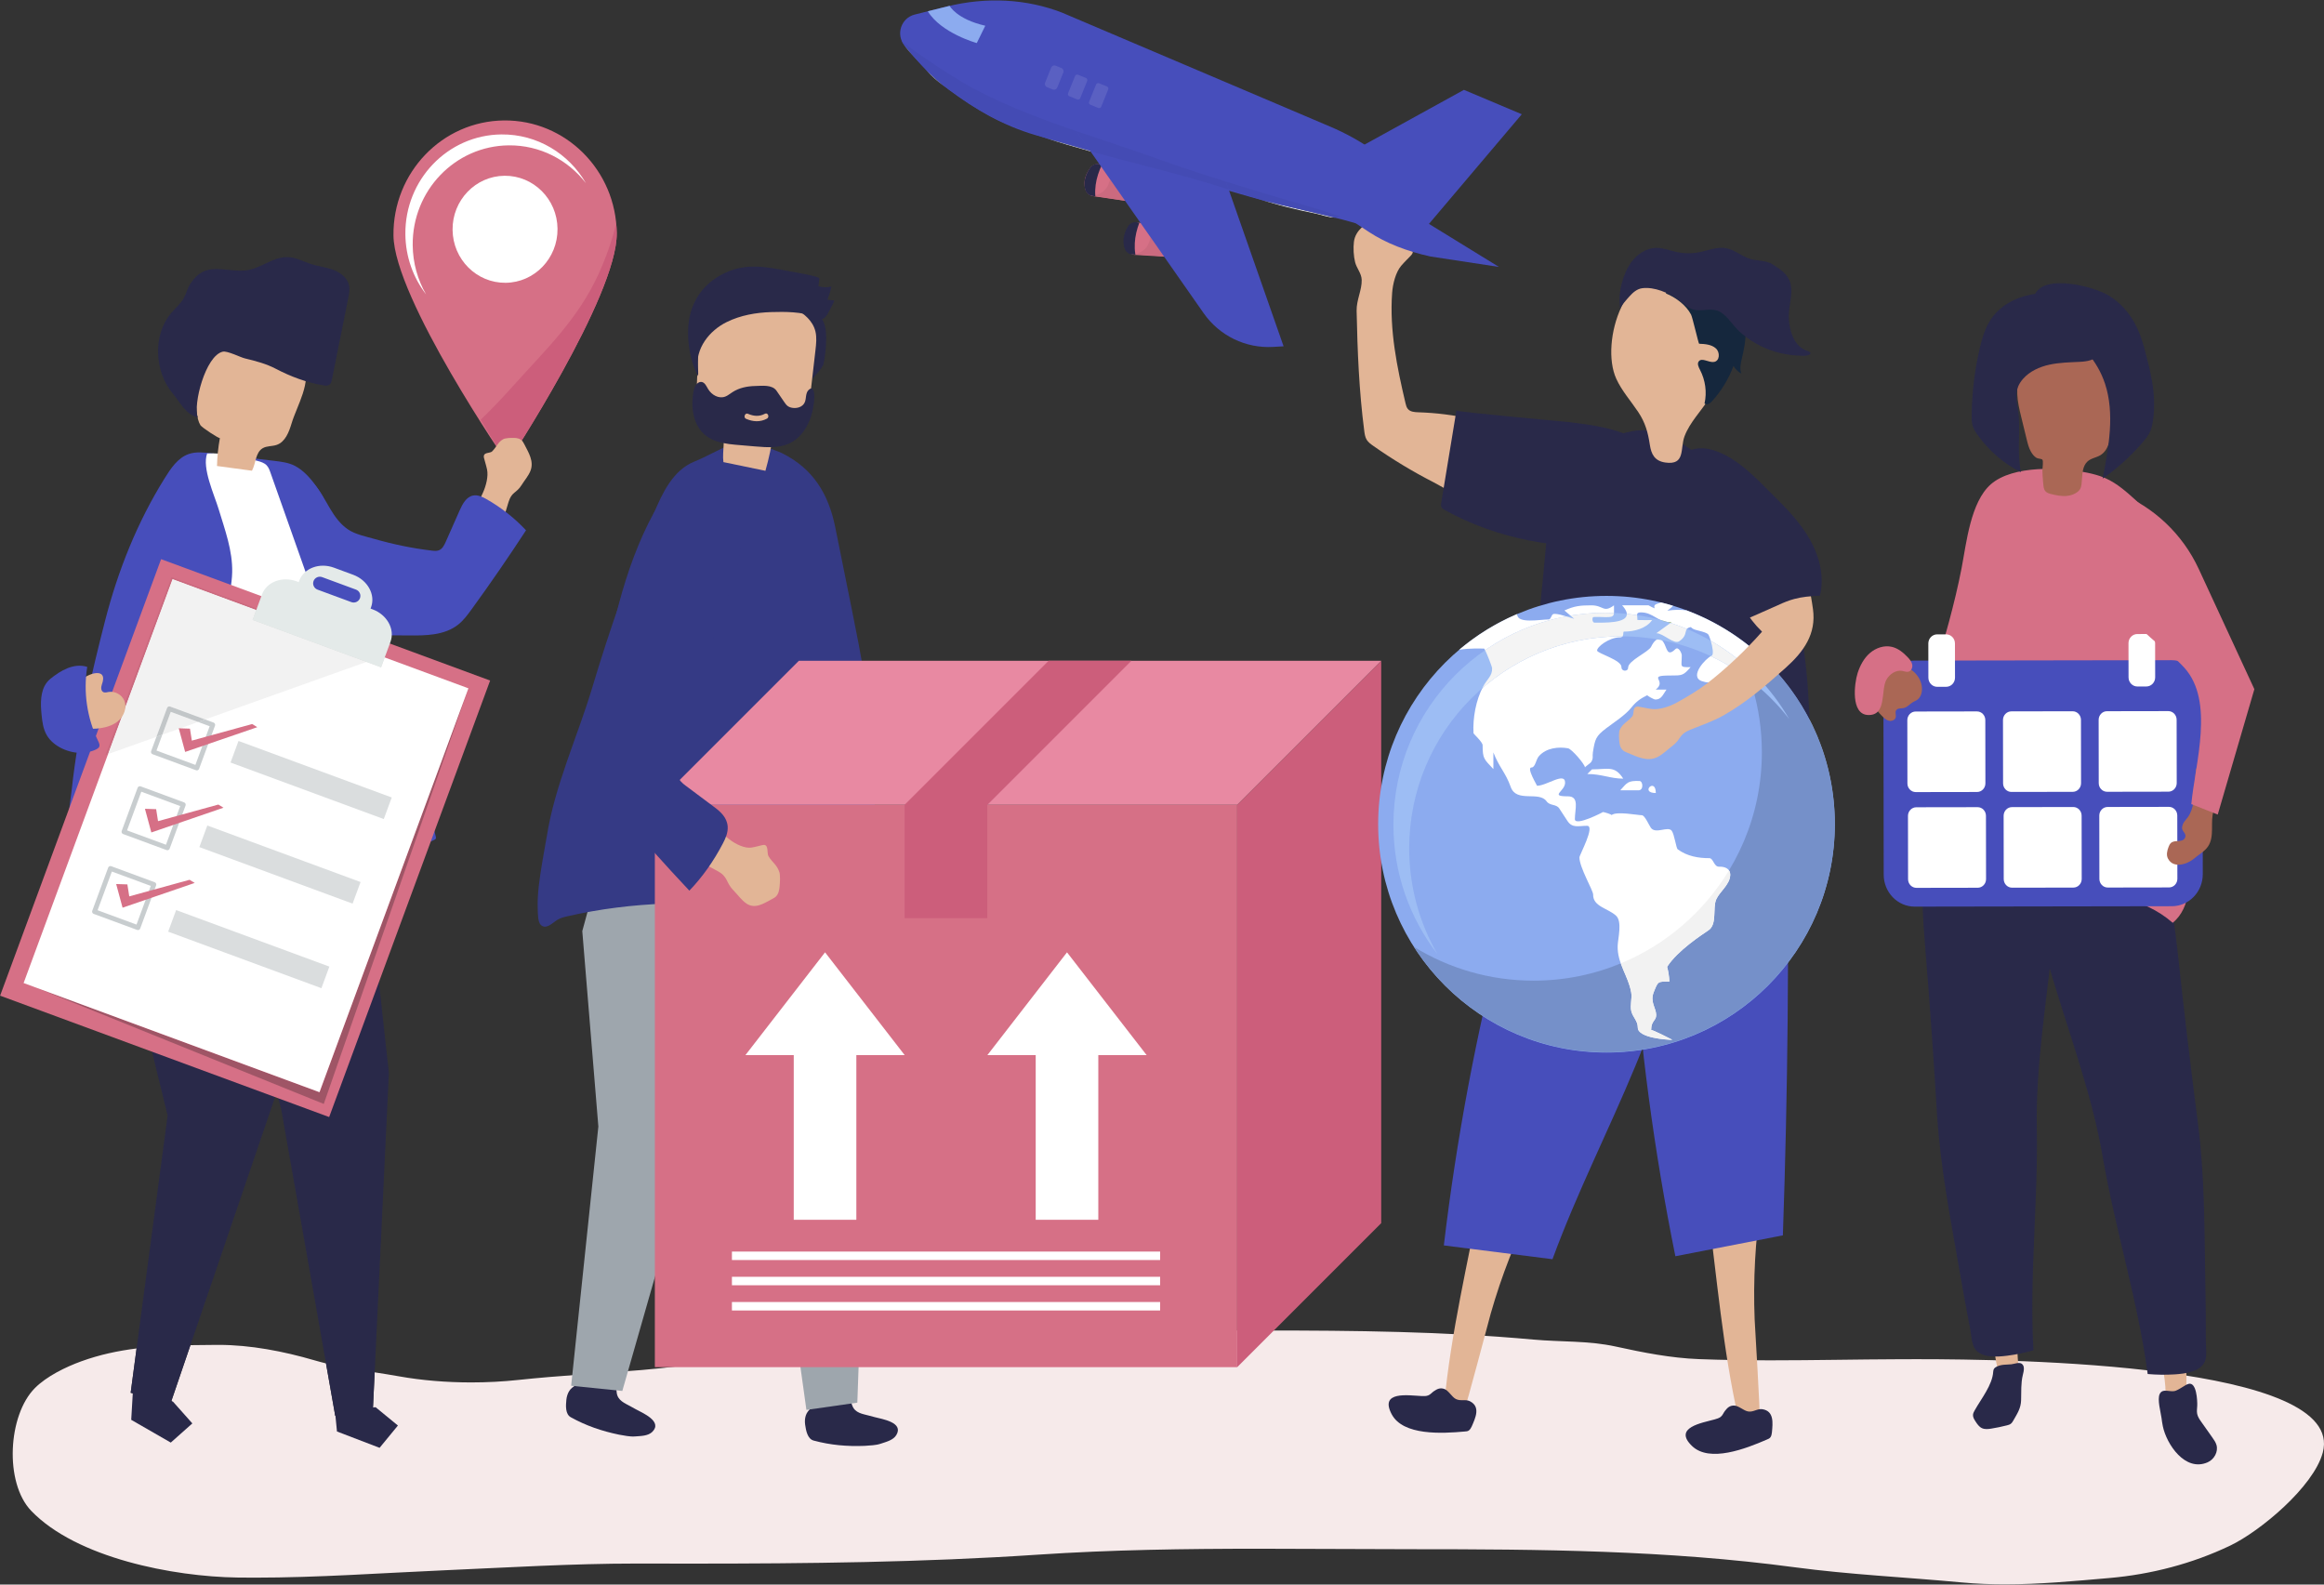 <?xml version="1.0" encoding="UTF-8"?>
<svg width="968px" height="660px" viewBox="0 0 968 660" version="1.1" xmlns="http://www.w3.org/2000/svg" xmlns:xlink="http://www.w3.org/1999/xlink">
    <rect x="0" y="0" width="968" height="660" fill="#333333" stroke="none"/>
    <!-- Generator: Sketch 52.3 (67297) - http://www.bohemiancoding.com/sketch -->
    <title>Group</title>
    <desc>Created with Sketch.</desc>
    <g id="Page-1" stroke="none" stroke-width="1" fill="none" fill-rule="evenodd">
        <g id="64644" transform="translate(-75, -90)">
            <g id="Group" transform="translate(75, 90)">
                <path d="M835.162,659.903 C829.194,659.903 823.194,659.671 817.126,659.105 C793.943,656.941 770.443,655.86 747.376,652.772 C694.435,645.685 641.47,645.266 588.143,645.266 C566.97,645.266 545.797,645.068 524.628,645.068 C493.806,645.068 462.996,645.487 432.234,647.546 C384.25,650.757 336.188,651.269 288.117,651.269 C280.86,651.269 273.599,651.258 266.342,651.242 C265.875,651.241 265.413,651.24 264.947,651.24 C238.327,651.24 211.809,652.88 185.23,654.039 C158.531,655.203 132.571,657.114 106.027,657.114 C103.634,657.114 101.232,657.098 98.828,657.065 C72.306,656.7 31.922,648.973 13.001,629.28 C1.767,617.579 3.29,589.429 14.541,578.147 C19.456,573.219 27.379,569.359 33.85,567.01 C41.469,564.246 49.145,562.621 56.887,561.656 L54.428,580.104 L71.063,584.458 L79.312,560.279 C82.963,560.214 86.63,560.192 90.316,560.165 C90.553,560.164 90.788,560.163 91.025,560.163 C104.318,560.163 118.141,562.843 130.882,566.565 C132.511,567.041 134.147,567.474 135.785,567.872 L139.622,589.649 L155.268,588.117 L156.053,571.602 C159.404,572.124 162.758,572.649 166.107,573.248 C175.756,574.974 186.077,575.8 196.285,575.8 C202.927,575.8 209.523,575.45 215.849,574.77 C232.967,572.931 250.207,572.076 267.375,570.627 C288.693,568.827 309.557,564.925 330.801,562.833 C341.437,561.786 351.824,559.19 362.435,558.01 C390.578,554.88 418.771,554.202 446.964,554.118 C449.25,554.111 451.535,554.108 453.821,554.108 C467.242,554.108 480.664,554.209 494.078,554.209 C504.991,554.209 515.897,554.176 526.804,554.176 C564.118,554.176 601.401,554.559 638.614,557.944 C650.147,558.992 661.605,558.358 672.977,560.853 C684.394,563.359 695.919,565.645 707.617,566.091 C717.625,566.473 727.66,566.599 737.709,566.599 C755.585,566.599 773.495,566.201 791.31,566.136 C793.096,566.13 795.581,566.119 798.666,566.119 C838.553,566.119 977.45,567.953 967.49,605.021 C963.66,619.265 941.4,637.805 928.91,643.773 C913.136,651.312 895.885,655.772 878.52,657.276 C863.884,658.543 849.614,659.903 835.162,659.903" id="Fill-3" fill="#F6EAEA"></path>
                <path d="M256.884,97.123 C257.146,123.311 211.338,192.874 211.338,192.874 C211.338,192.874 164.149,124.24 163.888,98.052 C163.626,71.865 184.231,50.427 209.912,50.17 C235.592,49.914 256.622,70.935 256.884,97.123" id="Fill-4" fill="#D67086"></path>
                <path d="M232.222,95.279 C232.345,107.589 222.659,117.666 210.588,117.787 C198.517,117.907 188.631,108.026 188.508,95.716 C188.386,83.406 198.071,73.33 210.142,73.209 C222.213,73.088 232.099,82.97 232.222,95.279" id="Fill-5" fill="#FFFFFF"></path>
                <path d="M171.898,102.137 C171.671,79.388 189.571,60.765 211.879,60.542 C224.919,60.412 236.576,66.599 244.059,76.304 C236.961,64.026 223.805,55.843 208.827,55.993 C186.519,56.216 168.619,74.838 168.846,97.587 C168.94,107.04 172.151,115.715 177.471,122.614 C173.996,116.604 171.973,109.613 171.898,102.137" id="Fill-6" fill="#FFFFFF"></path>
                <path d="M200.191,174.848 C206.635,185.61 211.338,192.874 211.338,192.874 C211.338,192.874 257.146,123.311 256.884,97.123 C256.87,95.748 256.786,94.391 256.66,93.047 C254.897,100.341 252.374,107.45 249.258,114.242 C240.644,133.013 227.747,145.114 214.035,160.409 C209.615,165.34 205.012,170.218 200.191,174.848" id="Fill-7" fill="#CC5E7B"></path>
                <path d="M582.949,92.353 C583.227,92.586 583.512,92.829 583.705,93.122 C585.505,95.849 584.812,98.349 585.793,101.455 C586.23,102.84 589.834,103.828 587.902,106.168 C587.19,107.031 585.144,108.903 583.607,110.729 C581.366,113.393 580.135,118.124 579.851,122.06 C578.735,137.526 581.859,152.868 585.427,167.946 C585.63,168.806 585.855,169.7 586.432,170.369 C587.464,171.567 589.247,171.675 590.828,171.725 C598.159,171.956 605.469,172.87 612.631,174.451 C619.021,175.862 625.454,177.884 630.611,181.911 C635.77,185.939 639.476,192.318 638.836,198.831 C638.356,203.708 635.371,208.272 631.095,210.665 C620.488,216.6 606.489,205.678 597.217,200.931 C588.443,196.439 579.985,191.334 571.926,185.66 C570.931,184.959 569.915,184.223 569.275,183.188 C568.594,182.084 568.408,180.755 568.241,179.469 C566.087,162.908 565.408,146.251 565.063,129.493 C564.968,124.889 567.306,120.819 567.18,116.562 C567.099,113.845 565.082,111.771 564.438,109.225 C563.802,106.705 563.608,103.235 563.946,100.661 C564.612,95.584 569.245,93.033 573.074,90.406 C574.027,89.752 574.669,89.307 575.746,89.183 C577.496,88.981 578.965,89.856 580.454,90.672 C581.336,91.155 582.183,91.711 582.949,92.353" id="Fill-8" fill="#E2B596"></path>
                <path d="M601.846,200.063 C603.442,190.365 605.038,180.668 606.634,170.97 C606.531,171.593 651.079,175.52 653.724,175.845 C663.813,177.083 674.261,178.443 682.911,183.783 C701.382,195.186 696.757,223.386 674.515,226.479 C650.367,229.837 622.909,224.257 601.696,212.365 C601.235,212.107 600.756,211.826 600.484,211.373 C600.111,210.75 600.217,209.965 600.334,209.249 C600.838,206.187 601.342,203.125 601.846,200.063" id="Fill-9" fill="#292949"></path>
                <path d="M610.165,586.306 C607.202,585.973 604.466,584.895 601.609,584.203 C604.327,555.274 611.455,525.583 616.865,496.91 C624.183,498.385 631.5,499.861 638.817,501.337 C631.42,516 625.419,531.367 620.911,547.159 C620.197,549.662 610.588,586.353 610.165,586.306" id="Fill-10" fill="#E2B596"></path>
                <path d="M601.533,578.503 C599.761,577.912 598.568,578.564 597.191,579.495 C596.392,580.036 595.779,580.877 594.861,581.213 C593.943,581.55 593.096,581.517 592.071,581.47 C586.672,581.225 574.446,579.204 579.671,589.061 C584.416,598.012 600.638,597.106 610.058,596.246 C610.677,596.189 611.322,596.192 611.828,595.793 C612.335,595.395 612.728,594.778 613.015,594.122 C614.61,590.472 616.727,585.933 612.285,583.653 C610.391,582.681 608.36,583.732 606.356,582.69 C604.715,581.837 603.307,579.094 601.533,578.503" id="Fill-11" fill="#292949"></path>
                <path d="M601.39,518.734 C616.473,520.649 631.557,522.565 646.64,524.48 C667.306,468.345 698.828,422.576 704.391,354.592 C704.768,349.97 707.162,345.554 706.502,340.963 C705.253,332.281 697.039,326.226 688.741,323.38 C675.847,318.958 650.982,318.833 642.161,331.62 C632.838,345.133 630.227,371.327 626.122,387.169 C614.921,430.399 606.647,474.387 601.39,518.734" id="Fill-12" fill="#474EBB"></path>
                <path d="M732.891,590.141 C729.972,590.751 727.035,590.583 724.105,590.819 C717.641,562.491 715.126,532.06 711.297,503.134 C718.709,502.247 726.121,501.36 733.533,500.473 C731.092,516.714 730.198,533.187 730.855,549.597 C730.959,552.198 733.307,590.054 732.891,590.141" id="Fill-13" fill="#E2B596"></path>
                <path d="M722.251,585.429 C720.383,585.421 719.454,586.415 718.438,587.729 C717.847,588.492 717.527,589.483 716.762,590.09 C715.995,590.696 715.18,590.93 714.191,591.207 C708.986,592.661 696.742,594.565 704.787,602.294 C712.093,609.312 727.218,603.379 735.896,599.616 C736.467,599.368 737.081,599.169 737.438,598.632 C737.794,598.095 737.974,597.387 738.041,596.674 C738.416,592.708 739.006,587.734 734.074,586.958 C731.971,586.627 730.37,588.26 728.142,587.898 C726.315,587.601 724.12,585.436 722.251,585.429" id="Fill-14" fill="#292949"></path>
                <path d="M697.832,523.242 C712.758,520.344 727.683,517.446 742.609,514.548 C744.684,454.766 745.259,394.932 744.335,335.122 C744.263,330.484 744.141,325.67 742.078,321.516 C738.176,313.66 728.48,310.478 719.709,310.369 C706.079,310.201 682.422,317.859 678.042,332.762 C673.413,348.513 679.124,374.211 680.18,390.542 C683.059,435.106 688.958,479.475 697.832,523.242" id="Fill-15" fill="#474EBB"></path>
                <path d="M717.195,197.874 C729.382,209.473 738.512,224.373 744.01,239.807 C753.747,267.139 753.935,296.321 754.024,324.918 C754.054,334.435 754.083,343.953 754.113,353.471 C754.144,362.834 753.314,364.85 743.138,363.615 C724.28,361.328 704.676,357.44 687.588,349.06 C679.457,345.072 671.858,340.035 663.333,336.895 C650.932,332.328 638.219,334.395 625.95,331.424 C629.061,322.017 633.715,313.426 635.879,303.557 C638.045,293.678 639.067,283.581 639.749,273.494 C640.941,255.864 643.135,238.339 644.456,220.775 C645.403,208.196 643.746,197.893 657.127,189.642 C664.41,185.15 677.661,177.463 687.939,179.542 C698.845,181.748 710.383,191.39 717.195,197.874" id="Fill-16" fill="#292949"></path>
                <path d="M673.221,157.778 C675.522,162.809 679.283,167.002 682.354,171.604 C685.342,176.081 686.416,180.132 687.209,185.323 C687.781,189.073 689.121,192.003 693.638,192.645 C702.155,193.856 699.72,186.818 701.654,181.698 C703.866,175.846 708.582,171.221 711.878,165.998 C721.402,150.904 718.684,121.07 698.889,114.704 C677.245,107.743 666.235,142.511 673.221,157.778" id="Fill-17" fill="#E2B596"></path>
                <path d="M707.722,143.172 C710.18,143.271 712.882,143.466 714.704,145.116 C716.526,146.767 716.329,150.366 713.923,150.755 C711.742,151.107 708.918,148.832 707.586,150.493 C706.808,151.464 707.491,152.884 708.082,154.02 C710.35,158.376 711.028,163.428 709.97,168.069 C710.867,168.901 712.267,168.038 713.055,167.172 C716.969,162.874 720.025,157.853 722.027,152.437 C722.813,153.747 723.967,154.863 725.326,155.629 C724.511,153.593 725.026,151.365 725.53,149.287 C727.379,141.652 728.639,132.706 723.306,126.467 C720.453,123.129 716.115,121.208 711.752,120.401 C707.39,119.594 702.942,119.79 698.546,119.989 C696.664,120.074 694.347,120.479 693.895,122.22 C698.021,123.874 702.289,127.096 704.354,131.003 C704.989,132.203 707.472,143.162 707.722,143.172" id="Fill-18" fill="#15273D"></path>
                <path d="M699.003,124.827 C699.153,124.936 699.301,125.046 699.446,125.156 C701.316,126.58 703.069,128.311 705.333,128.942 C708.595,129.852 712.1,128.28 715.312,129.391 C718.901,130.633 721.261,134.926 723.882,137.467 C728.179,141.633 733.507,144.697 739.227,146.437 C742.147,147.326 745.174,147.872 748.223,148.045 C749.605,148.123 751.454,148.385 752.802,148.022 C754.61,147.535 754.549,146.713 752.622,146.095 C746.579,144.159 744.685,135.672 745.141,130.045 C745.502,125.605 747.033,120.963 745.34,116.842 C744.046,113.694 741.268,112.069 738.582,110.268 C735.619,108.281 732.408,108.816 729.045,107.861 C725.536,106.865 722.678,104.102 719.099,103.397 C715.318,102.653 711.541,104.328 707.76,105.063 C704.635,105.67 701.386,105.63 698.277,104.946 C695.492,104.334 692.773,103.206 689.922,103.232 C685.716,103.271 681.848,105.896 679.394,109.312 C675.922,114.144 673.677,122.411 674.9,128.773 C674.711,127.786 678.032,124.209 678.716,123.44 C680.158,121.816 681.9,120.294 684.102,120.032 C689.087,119.438 694.995,121.917 699.003,124.827" id="Fill-19" fill="#292949"></path>
                <path d="M236.307,581.083 C236.688,579.911 237.315,578.839 238.235,578.064 C238.719,577.656 239.271,577.34 239.742,576.916 C241.96,574.922 241.745,572.976 244.949,573.471 C248.595,574.035 252.223,574.77 255.855,575.418 C255.999,575.444 256.15,575.473 256.262,575.571 C256.422,575.711 256.455,575.95 256.477,576.166 C256.605,577.431 256.734,578.695 256.863,579.96 C257.212,583.379 260.252,584.429 262.733,585.821 C263.371,586.178 264.033,586.539 264.706,586.911 C267.521,588.465 276.077,591.962 271.751,596.339 C269.963,598.148 266.919,598.095 264.576,598.292 C262.313,598.484 260.047,597.903 257.824,597.555 C250.701,596.083 244.147,593.855 237.737,590.295 C235.441,589.02 235.65,585.524 235.9,583.045 C235.968,582.383 236.101,581.718 236.307,581.083" id="Fill-20" fill="#292949"></path>
                <polyline id="Fill-21" fill="#9EA6AD" points="250.308 359.415 242.536 387.81 249.23 469.219 237.898 577.185 259.21 579.355 288.662 476.393 312.434 363.595 250.308 359.415"></polyline>
                <path d="M335.282,591.415 C335.369,590.186 335.722,588.994 336.427,588.021 C336.799,587.509 337.259,587.068 337.614,586.543 C339.286,584.074 338.609,582.237 341.838,581.947 C345.512,581.616 349.211,581.457 352.893,581.212 C353.038,581.202 353.191,581.194 353.323,581.262 C353.513,581.359 353.603,581.583 353.676,581.788 C354.105,582.984 354.535,584.181 354.965,585.377 C356.126,588.612 359.328,588.9 362.072,589.653 C362.777,589.846 363.507,590.037 364.249,590.236 C367.356,591.067 376.502,592.402 373.356,597.691 C372.056,599.877 369.09,600.559 366.862,601.314 C364.711,602.045 362.373,602.026 360.132,602.223 C352.864,602.51 345.967,601.924 338.889,600.012 C336.353,599.327 335.714,595.884 335.36,593.417 C335.266,592.758 335.235,592.081 335.282,591.415" id="Fill-22" fill="#292949"></path>
                <polyline id="Fill-23" fill="#9EA6AD" points="295.519 372.894 285.273 393.504 320.901 479.729 335.89 587.249 357.096 584.225 360.899 477.201 356.823 361.998 295.519 372.894"></polyline>
                <path d="M225.776,359.626 C226.621,354.384 227.494,350.018 227.739,348.448 C231.054,327.151 240.593,306.792 246.738,286.224 C254.046,261.764 262.566,237.666 272.26,214.05 C275.852,205.297 280.411,195.791 289.194,192.266 C299.29,188.216 309.021,180.022 319.097,185.942 C321.155,187.151 323.679,187.725 325.834,188.804 C338.639,195.208 345.087,205.644 347.911,219.652 C350.185,230.923 352.457,242.194 354.729,253.465 C356.596,262.72 358.463,271.979 359.914,281.313 C363.715,305.745 364.642,330.542 364.494,355.262 C364.421,367.655 364.074,380.046 363.684,392.434 C363.434,400.351 359.874,396.554 355.482,393.566 C347.912,388.416 340.425,383.049 331.535,380.405 C327.219,379.121 322.733,378.514 318.258,378.009 C291.04,374.937 263.258,375.506 236.552,381.594 C234.965,381.955 233.348,382.351 231.978,383.229 C230.147,384.403 227.509,387.264 225.33,385.315 C223.975,384.104 224.06,380.572 223.988,378.967 C223.701,372.528 224.754,365.962 225.776,359.626" id="Fill-24" fill="#353A85"></path>
                <path d="M334.24,136.961 C336.27,141.713 336.923,147.003 336.59,152.176 C336.502,153.552 336.423,155.143 337.424,156.07 C338.496,157.063 337.267,158.849 338.277,157.789 C339.289,156.729 342.732,153.038 343.025,151.593 C343.712,148.205 344.079,144.752 344.122,141.295 C344.159,138.289 343.896,135.114 342.228,132.636 C341.237,131.166 339.825,130.055 338.433,128.975 C336.413,127.408 334.328,125.823 331.895,125.08 C327.699,123.799 324.904,125.073 328.355,128.525 C330.827,130.997 332.851,133.706 334.24,136.961" id="Fill-25" fill="#292949"></path>
                <path d="M301.322,192.478 C307.153,193.684 312.984,194.89 318.815,196.097 C320.271,191.019 321.364,185.819 322.081,180.563 C327.31,180.23 333.526,179.205 335.87,173.93 C336.608,172.269 336.83,170.398 337.041,168.568 C337.913,161 338.785,153.433 339.657,145.865 C339.959,143.248 340.256,140.549 339.637,138.022 C338.549,133.587 334.892,130.613 331.208,128.591 C321.808,123.429 310.321,122.333 300.611,127.144 C298.027,128.424 295.531,130.161 293.848,132.707 C291.253,136.632 290.968,141.798 290.783,146.635 C290.612,151.1 290.442,155.565 290.271,160.03 C290.075,165.165 290.195,171.114 293.796,174.233 C295.708,175.888 298.35,176.444 299.931,178.489 C302.719,182.095 300.658,187.74 301.322,192.478" id="Fill-26" fill="#E2B596"></path>
                <path d="M319.449,174.374 C316.578,175.909 313.621,175.684 310.74,174.445 C309.516,173.918 310.286,171.815 311.513,172.343 C313.9,173.37 316.233,173.605 318.623,172.328 C319.826,171.685 320.645,173.735 319.449,174.374 Z M339.173,165.746 C339.241,164.333 339.082,160.151 336.727,162.51 C336.11,163.127 335.873,164.068 335.742,164.965 C335.612,165.862 335.552,166.793 335.182,167.61 C334.331,169.486 332.118,170.14 330.235,169.898 C329.486,169.803 328.735,169.594 328.113,169.136 C327.51,168.693 327.063,168.044 326.627,167.408 C325.568,165.862 324.51,164.316 323.452,162.77 C321.633,160.113 317.392,160.711 314.547,160.775 C311.27,160.85 307.929,161.487 305.055,163.36 C304.765,163.549 304.479,163.75 304.194,163.95 C303.497,164.439 302.798,164.922 302.019,165.207 C299.389,166.169 296.438,164.54 294.938,162.037 C294.25,160.889 293.649,159.443 292.423,159.129 C291.464,158.884 290.438,159.49 289.839,160.362 C289.239,161.235 288.985,162.325 288.802,163.393 C288.134,167.278 288.229,171.37 289.521,175.022 C292.324,182.943 299.214,184.633 306.257,185.235 C309.04,185.473 311.824,185.711 314.608,185.949 C319.698,186.384 325.087,186.758 329.688,184.226 C333.745,181.992 336.474,177.736 337.901,173.123 C338.639,170.741 339.052,168.245 339.173,165.746 Z" id="Fill-27" fill="#292949"></path>
                <path d="M344.662,124.824 C345.351,123.043 345.915,121.212 346.35,119.35 C344.565,119.774 342.677,119.732 340.914,119.228 C341.027,118.139 341.141,117.05 341.254,115.96 C341.344,115.053 329.365,113.097 328.395,112.908 C319.313,111.139 311.01,109.492 302.184,113.586 C294.644,117.082 289.416,122.966 287.434,131.152 C285.539,138.973 286.974,149.617 290.775,156.698 C290.978,154.582 290.319,149.468 291.026,147.514 C291.544,145.535 292.437,143.67 293.572,141.983 C295.842,138.613 299.083,135.923 302.684,134.145 C308.425,131.311 314.865,130.185 321.198,129.986 C327.001,129.803 334.046,129.82 339.525,131.979 C342.159,133.016 342.534,133.758 344.479,131.153 C344.821,130.693 347.738,125.209 347.514,125.181 C346.563,125.062 345.613,124.943 344.662,124.824" id="Fill-28" fill="#292949"></path>
                <path d="M901.868,582.17 C904.848,582.538 907.644,581.642 910.561,581.48 C911.002,571.233 910.448,561.353 908.813,551.118 C904.022,555.868 900.392,552.744 900.014,562.155 C899.891,565.201 902.717,577.572 901.868,582.17" id="Fill-29" fill="#E2B596"></path>
                <path d="M911.503,576.424 C914.974,575.4 915.281,583.565 915.199,585.476 C915.149,586.625 914.947,587.787 915.177,588.914 C915.428,590.154 916.176,591.226 916.906,592.259 C918.436,594.422 919.966,596.586 921.495,598.749 C922.183,599.721 922.882,600.717 923.215,601.861 C924.041,604.694 922.23,607.897 919.524,609.078 C910.135,613.173 902.429,601.535 900.869,594.052 C900.63,592.905 900.474,591.743 900.317,590.582 C899.995,588.179 898.489,582.896 899.564,580.628 C900.818,577.982 904.04,580.133 906.282,579.235 C908.362,578.403 910.1,576.841 911.503,576.424" id="Fill-30" fill="#292949"></path>
                <path d="M855.844,410.318 C863.043,433.968 871.58,457.185 875.809,481.754 C881.031,512.105 890.532,541.952 894.559,572.302 C898.25,572.632 901.967,572.684 905.667,572.458 C909.908,572.199 916.66,571.44 918.441,566.926 C919.352,564.618 918.744,560.747 918.764,558.297 C918.826,550.452 918.71,542.604 918.576,534.76 C918.199,512.565 918.349,490.129 915.516,468.11 C912.536,444.946 909.742,421.714 907.276,398.582 C906.001,386.627 904.272,374.72 901.984,362.915 C901.395,359.874 895.238,328.52 893.672,328.679 C875.087,330.568 857.511,335.693 840.932,344.299 C839.32,345.135 837.753,346.151 837.118,347.767 C836.482,349.382 836.894,350.829 837.312,352.351 C841.3,366.868 846.936,380.589 851.244,395.069 C852.743,400.107 854.269,405.145 855.844,410.318" id="Fill-31" fill="#292949"></path>
                <path d="M841.646,573.493 C838.789,574.414 835.875,574.059 832.979,574.448 C830.622,564.467 829.311,554.658 828.993,544.299 C834.591,548.064 837.57,544.313 839.71,553.486 C840.402,556.455 839.95,569.136 841.646,573.493" id="Fill-32" fill="#E2B596"></path>
                <path d="M830.22,571.327 C829.898,576.878 825.19,582.609 822.49,587.464 C822.173,588.035 821.848,588.63 821.799,589.281 C821.727,590.25 822.271,591.145 822.794,591.962 C823.521,593.098 824.312,594.292 825.537,594.854 C826.742,595.406 828.139,595.243 829.447,595.032 C831.635,594.68 833.808,594.228 835.954,593.677 C836.489,593.54 837.036,593.391 837.483,593.068 C838.015,592.686 838.354,592.099 838.678,591.531 C840.338,588.613 841.728,586.555 841.836,583.207 C841.948,579.747 841.715,576.144 842.54,572.757 C842.945,571.115 843.479,569.015 842.108,568.023 C841.049,567.256 838.98,568.113 837.772,568.24 C835.641,568.466 833.696,568.225 831.688,569.223 C831.279,569.427 830.878,569.677 830.612,570.048 C830.342,570.426 830.246,570.864 830.22,571.327" id="Fill-33" fill="#292949"></path>
                <path d="M854.574,396.055 C851.945,420.636 847.921,445.043 848.383,469.969 C848.953,500.762 845.227,531.862 846.974,562.428 C843.409,563.445 839.769,564.194 836.092,564.667 C831.877,565.21 825.103,565.733 822.506,561.633 C821.178,559.537 821.048,555.621 820.568,553.219 C819.033,545.525 817.674,537.794 816.331,530.065 C812.533,508.194 808.172,486.185 806.818,464.026 C805.395,440.715 803.775,417.371 801.854,394.188 C800.859,382.206 800.321,370.187 800.352,358.162 C800.359,355.064 800.518,323.112 802.085,322.974 C820.694,321.339 838.921,323.071 856.821,328.41 C858.561,328.928 860.291,329.633 861.219,331.1 C862.146,332.568 862.014,334.065 861.889,335.639 C860.698,350.646 857.74,365.183 856.228,380.214 C855.701,385.443 855.149,390.679 854.574,396.055" id="Fill-34" fill="#292949"></path>
                <path d="M876.133,198.827 C876.427,198.946 876.719,199.069 877.01,199.199 C881.858,201.359 885.882,204.982 889.816,208.546 C895.726,213.898 898.651,216.264 900.625,223.808 C902.464,230.843 903.448,238.218 904.411,245.415 C909.356,282.365 908.651,318.842 911.602,355.954 C912.404,366.056 912.796,377.901 904.992,384.367 C892.417,373.385 875.915,371.858 859.962,370.941 C848.759,370.298 838.01,366.049 826.708,366.664 C815.907,367.252 806.685,364.039 795.752,364.132 C793.116,364.154 789.771,363.936 788.873,361.458 C793.282,350.372 793.904,338.217 795.43,326.384 C799.375,295.778 811.225,266.864 817.06,236.573 C819.044,226.277 820.763,209.098 829.242,201.699 C838.456,193.659 858.383,194.612 869.51,196.916 C871.763,197.382 874,197.969 876.133,198.827" id="Fill-35" fill="#D67086"></path>
                <path d="M866.389,203.72 C866.193,204.053 865.939,204.368 865.605,204.662 C864.29,205.82 862.524,206.419 860.798,206.568 C858.521,206.763 856.248,206.258 854.031,205.704 C851.037,204.955 851.244,203.189 850.961,200.417 C850.807,198.902 850.742,197.38 850.715,195.858 C850.699,195.024 851.189,192.067 850.693,191.455 C850.355,191.04 848.886,191.09 848.264,190.719 C847.277,190.131 846.483,189.105 845.927,188.122 C845.029,186.535 844.587,184.739 844.155,182.968 C843.403,179.886 842.652,176.805 841.9,173.724 C841.133,170.576 840.361,167.401 840.24,164.163 C840.059,159.282 841.231,152.473 845.097,149.13 C848.623,146.081 853.564,145.223 858.069,144.904 C864.035,144.483 870.112,145.914 875.05,149.347 C877.044,150.733 878.909,152.49 880.001,154.823 C881.684,158.418 881.294,162.767 880.861,166.829 C880.462,170.577 880.063,174.326 879.664,178.075 C879.204,182.387 878.384,187.34 875.012,189.501 C873.221,190.649 870.957,190.788 869.395,192.301 C867.437,194.196 867.387,197.204 867.166,199.735 C867.04,201.182 867.07,202.56 866.389,203.72" id="Fill-36" fill="#AA6755"></path>
                <path d="M840.586,171.106 C840.712,171.966 840.822,172.846 840.883,173.754 C841.396,181.477 840.2,188.904 841.748,196.65 C834.79,193.256 828.554,187.898 823.694,181.139 C822.859,179.977 822.05,178.744 821.635,177.293 C821.24,175.91 821.228,174.41 821.245,172.941 C821.353,163.55 822.489,154.15 824.617,145.051 C825.462,141.44 826.481,137.828 828.227,134.681 C833.488,125.193 844.052,122.021 853.56,121.922 C859.064,121.864 864.827,122.676 869.279,126.39 C874.083,130.398 875.385,137.323 875.15,143.237 C875.093,144.688 874.986,146.199 874.256,147.454 C872.738,150.057 869.25,150.563 866.24,150.712 C862.012,150.922 857.746,150.99 853.61,151.896 C849.475,152.803 845.407,154.636 842.621,157.823 C838.711,162.295 839.893,166.385 840.586,171.106" id="Fill-37" fill="#292949"></path>
                <path d="M889.776,135.813 C891.073,138.404 892.09,141.182 892.883,144.085 C895.684,154.341 898.313,164.046 896.802,174.917 C896.592,176.43 896.315,177.949 895.753,179.339 C894.995,181.209 893.758,182.749 892.504,184.207 C887.49,190.037 881.866,195.133 875.809,199.336 C878.366,186.24 880.879,172.201 876.793,159.826 C873.62,150.213 866.982,143.395 859.716,138.156 C855.656,135.229 844.726,129.303 847.528,122.768 C851.389,113.766 872.542,119.496 878.404,123.122 C883.576,126.322 887.222,130.706 889.776,135.813" id="Fill-38" fill="#292949"></path>
                <path d="M210.537,182.622 C210.246,182.681 209.945,182.745 209.692,182.88 C207.329,184.14 206.851,186.212 204.93,188.065 C204.072,188.891 201.091,188.194 201.566,190.634 C201.742,191.535 202.484,193.683 202.877,195.599 C203.449,198.394 202.485,202.282 201.15,205.228 C199.356,209.187 197.366,213.336 195.02,216.954 C190.091,224.555 183.768,232.472 177.475,239.005 C166.224,229.093 149.232,226.241 135.362,231.935 C133.912,232.531 132.448,233.247 131.454,234.458 C130.612,235.481 130.177,236.779 129.907,238.077 C127.062,251.797 140.184,253.907 150.686,256.049 C157.24,257.386 163.979,258.328 170.663,258.684 C180.024,259.183 186.177,253.955 191.689,246.67 C197.532,238.95 203.313,231.025 207.397,222.204 C209.383,217.917 210.419,213.564 211.815,209.098 C213.194,204.685 215.082,205.546 217.281,201.993 C218.508,200.01 220.134,198.221 220.974,196.037 C222.479,192.12 220.141,188.471 218.41,185.082 C217.979,184.238 217.69,183.667 216.964,183.156 C215.782,182.326 214.383,182.382 212.991,182.387 C212.167,182.391 211.34,182.459 210.537,182.622" id="Fill-39" fill="#E2B596"></path>
                <path d="M154.957,263.374 C155.693,263.623 156.427,263.838 157.151,264.004 C161.124,264.916 165.861,264.59 169.926,264.654 C177.22,264.77 185.164,264.677 190.872,260.134 C193.073,258.383 194.765,256.088 196.418,253.813 C204.253,243.026 211.817,232.044 219.102,220.878 C214.32,215.763 208.758,211.379 202.667,207.924 C200.958,206.954 199.04,206.029 197.106,206.383 C194.235,206.909 192.638,209.922 191.456,212.591 C189.53,216.938 187.605,221.286 185.681,225.633 C185.056,227.044 184.308,228.579 182.884,229.172 C181.953,229.559 180.901,229.463 179.901,229.345 C171.771,228.386 163.746,226.713 155.879,224.457 C152.25,223.416 148.004,222.604 144.885,220.471 C141.693,218.29 139.429,215.108 137.475,211.828 C135.333,208.234 133.447,204.432 130.639,201.331 C127.831,198.229 123.846,195.855 119.674,196.172 C116.599,196.406 113.83,198.041 111.188,199.634 C106.009,202.758 100.382,206.467 98.933,212.339 C97.691,217.37 99.948,222.623 102.907,226.876 C109.202,235.922 118.599,242.245 127.771,248.354 C134.15,252.602 140.568,256.875 147.521,260.143 C149.858,261.242 152.421,262.513 154.957,263.374" id="Fill-40" fill="#474EBB"></path>
                <polyline id="Fill-41" fill="#292949" points="55.155 582.891 54.657 591.377 71.132 600.858 80.115 592.87 72.127 583.886 55.652 574.405 55.155 582.891"></polyline>
                <polyline id="Fill-42" fill="#292949" points="43.517 325.172 42.006 350.943 69.818 464.636 54.428 580.104 71.063 584.458 118.326 445.93 119.457 404.15 108.578 318.166 43.517 325.172"></polyline>
                <polyline id="Fill-43" fill="#292949" points="150.157 339.04 161.981 446.898 155.268 588.117 139.622 589.649 117.158 462.152 83.166 335.784 150.157 339.04"></polyline>
                <polyline id="Fill-44" fill="#292949" points="139.53 587.778 140.358 596.238 158.107 603.041 165.738 593.752 156.45 586.121 139.53 587.778"></polyline>
                <path d="M28.623,338.837 C27.508,348.675 26.606,361.989 30.349,362.821 C31.05,362.977 31.763,362.688 32.414,362.406 C39.289,359.428 44.381,354.818 51.151,351.952 C58.247,348.949 66.163,347.731 73.876,347.076 C85.416,346.037 97.135,345.809 108.718,346.662 C117.823,347.333 126.887,348.94 135.871,350.519 C143.346,351.833 150.15,354.705 157.872,354.872 C165.786,355.045 173.752,353.342 180.851,349.824 C181.111,349.695 181.387,349.547 181.514,349.286 C181.652,349 181.573,348.662 181.492,348.355 C180.288,343.807 179.531,339.343 176.946,335.431 C174.06,331.063 172.217,325.68 170.285,320.832 C166.259,310.727 162.561,300.184 160.069,289.583 C156.163,275.127 151.484,260.965 147.754,246.478 C145.169,236.437 142.904,226.25 139.034,216.6 C136.003,209.045 130.39,197.9 122.759,193.999 C120.177,192.678 117.227,192.312 114.348,191.965 C105.611,190.915 96.876,189.865 88.14,188.814 C84.955,188.431 81.64,188.061 78.608,189.111 C74.066,190.684 71.183,195.041 68.638,199.118 C57.224,217.402 49.177,237.503 43.781,258.497 C40.964,269.459 38.28,280.455 35.962,291.526 C33.375,303.882 31.236,316.335 29.881,328.879 C29.731,330.273 29.152,334.162 28.623,338.837" id="Fill-45" fill="#474EBB"></path>
                <path d="M96.708,238.454 C96.585,243.448 95.424,248.35 94.269,253.212 C87.232,282.819 80.196,312.426 73.16,342.034 C96.697,343.974 120.235,345.915 143.773,347.855 C143.946,336.537 144.12,325.219 144.294,313.902 C144.405,306.646 144.515,299.365 143.639,292.155 C142.226,280.525 138.282,269.34 134.364,258.259 C127.124,237.786 119.885,217.313 112.646,196.84 C112.259,195.745 111.849,194.613 111.027,193.775 C110.044,192.772 108.616,192.336 107.246,191.967 C100.63,190.186 93.128,188.505 86.281,188.881 C84.031,194.877 89.287,206.138 91.075,212.07 C93.676,220.702 96.933,229.332 96.708,238.454" id="Fill-46" fill="#FFFFFF"></path>
                <path d="M104.951,196.062 C100.096,195.406 95.24,194.749 90.385,194.093 C90.477,190.187 90.88,186.289 91.592,182.447 C91.506,182.913 84.079,178.089 83.475,177.093 C81.732,174.226 81.912,169.694 81.378,166.423 C80.237,159.456 79.282,151.641 83.43,145.928 C87.726,140.012 95.98,138.605 103.276,139.079 C112.437,139.674 122.397,143.268 126.382,151.539 C129.98,159.009 123.673,168.966 121.461,176.316 C120.37,179.94 118.835,184.05 115.262,185.296 C113.364,185.958 111.163,185.667 109.43,186.684 C106.374,188.478 106.619,192.935 104.951,196.062" id="Fill-47" fill="#E2B596"></path>
                <path d="M142.017,139.31 C143.021,134.308 144.024,129.306 145.028,124.305 C145.401,122.447 145.773,120.518 145.33,118.676 C144.593,115.613 141.744,113.481 138.79,112.385 C135.836,111.289 132.649,110.967 129.646,110.013 C126.44,108.995 123.394,107.247 120.034,107.09 C113.646,106.79 108.236,112.248 101.854,112.679 C93.02,113.276 85.387,108.557 79.193,118.327 C78.056,120.122 77.591,122.265 76.562,124.125 C75.233,126.527 73.05,128.318 71.279,130.416 C63.495,139.642 64.357,154.799 71.942,163.911 C75.62,168.329 76.94,172.142 82.397,173.949 C80.317,168.527 85.574,148.161 92.775,146.478 C94.684,146.034 100.037,148.805 102.061,149.292 C106.543,150.37 110.893,151.502 115.004,153.661 C121.107,156.866 127.822,159.356 134.641,160.494 C135.512,160.64 136.491,160.762 137.207,160.243 C137.88,159.755 138.092,158.862 138.256,158.046 C139.509,151.801 140.763,145.556 142.017,139.31" id="Fill-48" fill="#292949"></path>
                <polyline id="Fill-49" fill="#D67086" points="137.1 465.266 0.045 414.71 67.097 232.898 204.151 283.454 137.1 465.266"></polyline>
                <polyline id="Fill-50" fill="#9F5566" points="134.858 459.806 15.202 411.428 13.15 410.671 133.068 454.906 195.104 286.695 134.858 459.806"></polyline>
                <polyline id="Fill-51" fill="#FFFFFF" points="133.068 454.906 9.838 409.449 71.874 241.238 195.104 286.695 133.068 454.906"></polyline>
                <polyline id="Fill-52" fill="#CB6A7F" points="43.938 314.469 71.44 240.348 106.966 253.452 106.729 254.095 71.874 241.238 45.007 314.087 43.938 314.469"></polyline>
                <path d="M45.007,314.087 L71.874,241.238 L106.729,254.095 L105.215,258.201 L152.641,275.695 L85.451,299.661 C80.591,297.868 75.731,296.076 70.871,294.283 C70.761,294.242 70.647,294.223 70.533,294.223 C70.124,294.223 69.73,294.475 69.583,294.872 C68.104,298.883 66.625,302.893 65.146,306.904 L45.007,314.087 M67.611,306.025 C68.781,302.851 69.952,299.677 71.122,296.504 C74.921,297.905 78.719,299.306 82.518,300.708 L67.611,306.025" id="Fill-53" fill="#F2F2F2"></path>
                <polyline id="Fill-54" fill="#BC6376" points="160.249 273.837 159.069 273.402 160.075 273.043 106.966 253.452 107.057 253.207 160.576 272.949 160.249 273.837"></polyline>
                <polyline id="Fill-55" fill="#E0E0E0" points="158.734 277.943 152.641 275.695 159.069 273.402 160.249 273.837 158.734 277.943"></polyline>
                <polyline id="Fill-56" fill="#B25D70" points="159.069 273.402 106.729 254.095 106.966 253.452 160.075 273.043 159.069 273.402"></polyline>
                <polyline id="Fill-57" fill="#D5D5D5" points="152.641 275.695 105.215 258.201 106.729 254.095 159.069 273.402 152.641 275.695"></polyline>
                <path d="M146.357,250.79 L132.257,245.589 C130.815,245.057 130.068,243.45 130.598,242.017 C131.126,240.584 132.737,239.847 134.179,240.378 L148.279,245.58 C149.721,246.112 150.468,247.719 149.939,249.152 C149.41,250.584 147.799,251.322 146.357,250.79 Z M155.178,253.795 L154.348,253.489 L154.553,252.933 C156.486,247.689 153.143,241.627 147.085,239.392 L139.104,236.448 C133.046,234.214 126.567,236.653 124.634,241.896 L124.429,242.453 L123.598,242.146 C117.539,239.911 111.061,242.35 109.127,247.594 L105.215,258.201 L158.734,277.943 L162.646,267.336 C164.58,262.093 161.236,256.03 155.178,253.795 Z" id="Fill-58" fill="#E4EAE9"></path>
                <path d="M81.996,320.883 C81.884,320.883 81.765,320.862 81.64,320.816 C75.609,318.591 69.578,316.366 63.547,314.142 C63.037,313.954 62.764,313.364 62.95,312.857 C63.682,310.873 64.414,308.888 65.146,306.904 L67.611,306.025 C66.801,308.222 65.991,310.419 65.181,312.616 C70.583,314.609 75.985,316.602 81.389,318.595 C83.369,313.224 85.35,307.854 87.33,302.483 C85.726,301.891 84.122,301.299 82.518,300.708 L85.451,299.661 C86.622,300.093 87.793,300.525 88.964,300.957 C89.475,301.145 89.747,301.735 89.56,302.241 C87.349,308.236 85.139,314.232 82.928,320.227 C82.825,320.504 82.646,320.677 82.437,320.77 L82.412,320.782 L82.369,320.801 C82.256,320.852 82.131,320.883 81.996,320.883" id="Fill-59" fill="#C8CDCF"></path>
                <path d="M65.146,306.904 C66.625,302.893 68.104,298.883 69.583,294.872 C69.73,294.475 70.124,294.223 70.533,294.223 C70.647,294.223 70.761,294.242 70.871,294.283 C75.731,296.076 80.591,297.868 85.451,299.661 L82.518,300.708 C78.719,299.306 74.921,297.905 71.122,296.504 C69.952,299.677 68.781,302.851 67.611,306.025 L65.146,306.904" id="Fill-60" fill="#C2C6C8"></path>
                <path d="M69.732,354.137 C69.62,354.137 69.501,354.116 69.376,354.07 C63.345,351.845 57.313,349.621 51.283,347.396 C50.772,347.208 50.499,346.618 50.687,346.112 C52.897,340.117 55.108,334.121 57.319,328.127 C57.466,327.729 57.861,327.477 58.27,327.477 C58.383,327.477 58.497,327.497 58.607,327.537 C64.638,329.762 70.669,331.986 76.699,334.211 C77.21,334.399 77.483,334.989 77.297,335.496 C75.085,341.49 72.874,347.486 70.663,353.481 C70.562,353.758 70.381,353.931 70.173,354.025 L70.149,354.037 L70.106,354.055 C69.993,354.107 69.867,354.137 69.732,354.137 M58.859,329.758 C56.878,335.129 54.898,340.499 52.916,345.87 C58.319,347.863 63.722,349.856 69.124,351.849 C71.104,346.478 73.086,341.108 75.066,335.737 C69.664,333.744 64.261,331.751 58.859,329.758" id="Fill-61" fill="#C8CDCF"></path>
                <path d="M57.468,387.391 C57.356,387.391 57.236,387.37 57.111,387.324 C51.081,385.1 45.05,382.875 39.019,380.65 C38.509,380.462 38.235,379.873 38.422,379.366 C40.633,373.371 42.844,367.376 45.055,361.381 C45.202,360.983 45.597,360.731 46.005,360.731 C46.118,360.731 46.233,360.751 46.343,360.791 C52.374,363.016 58.404,365.241 64.436,367.465 C64.946,367.654 65.219,368.243 65.032,368.75 C62.821,374.745 60.61,380.74 58.399,386.735 C58.297,387.013 58.117,387.186 57.908,387.279 L57.884,387.291 L57.841,387.309 C57.729,387.361 57.603,387.391 57.468,387.391 M46.595,363.013 C44.613,368.383 42.633,373.754 40.652,379.124 C46.055,381.118 51.458,383.11 56.86,385.103 C58.841,379.732 60.821,374.362 62.802,368.991 C57.399,366.998 51.997,365.006 46.595,363.013" id="Fill-62" fill="#C8CDCF"></path>
                <polyline id="Fill-63" fill="#D67086" points="74.455 303.336 79.122 303.492 79.907 308.478 105.026 301.568 107.167 302.88 77.12 313.189 74.455 303.336"></polyline>
                <polyline id="Fill-64" fill="#D67086" points="60.372 336.877 65.039 337.033 65.824 342.019 90.943 335.109 93.084 336.421 63.037 346.73 60.372 336.877"></polyline>
                <polyline id="Fill-65" fill="#D67086" points="48.388 368.212 53.055 368.368 53.84 373.354 78.959 366.445 81.1 367.756 51.053 378.066 48.388 368.212"></polyline>
                <polyline id="Fill-66" fill="#DADDDE" points="133.873 411.596 70.046 388.052 73.362 379.059 137.189 402.603 133.873 411.596"></polyline>
                <polyline id="Fill-67" fill="#DADDDE" points="146.862 376.374 83.036 352.83 86.353 343.838 150.179 367.382 146.862 376.374"></polyline>
                <polyline id="Fill-68" fill="#DADDDE" points="159.853 341.153 96.025 317.609 99.342 308.616 163.169 332.161 159.853 341.153"></polyline>
                <path d="M42.425,285.131 C42.008,286.249 42.01,287.813 43.1,288.3 C43.752,288.592 44.503,288.346 45.207,288.221 C47.871,287.749 50.759,289.336 51.787,291.839 C52.999,294.785 51.599,298.331 49.149,300.37 C46.7,302.408 43.438,303.19 40.265,303.47 C38.272,303.646 36.046,303.57 34.586,302.203 C33.835,301.5 33.388,300.539 32.999,299.587 C31.002,294.7 29.338,288.325 33.2,283.88 C36.239,280.383 45.25,277.568 42.425,285.131" id="Fill-69" fill="#E2B596"></path>
                <path d="M19.597,284.137 C19.998,283.636 20.457,283.17 20.982,282.744 C25.219,279.312 30.699,276.014 36.338,277.763 C34.64,288.209 36.256,299.169 40.896,308.68 C41.264,309.433 41.655,310.307 41.314,311.072 C40.674,312.509 36.043,313.533 34.651,313.594 C28.514,313.866 22.186,310.807 19.523,306.281 C17.962,303.625 17.619,300.667 17.322,297.781 C16.863,293.323 16.654,287.813 19.597,284.137" id="Fill-70" fill="#474EBB"></path>
                <polygon id="Fill-71" fill="#D67086" points="272.759 569.44 515.326 569.44 515.326 335.204 272.759 335.204"></polygon>
                <polyline id="Fill-72" fill="#CC5E7B" points="515.326 569.44 575.31 509.456 575.31 275.22 515.326 335.204 515.326 569.44"></polyline>
                <polyline id="Fill-73" fill="#E889A2" points="515.326 335.204 575.31 275.22 332.743 275.22 272.759 335.204 515.326 335.204"></polyline>
                <polyline id="Fill-74" fill="#CC5E7B" points="436.78 275.22 376.797 335.204 376.797 382.416 411.246 382.416 411.246 335.204 411.288 335.204 471.272 275.22 436.78 275.22"></polyline>
                <polyline id="Fill-75" fill="#FFFFFF" points="444.433 396.658 411.268 439.468 431.395 439.468 431.395 508.048 457.471 508.048 457.471 439.468 477.599 439.468 444.433 396.658"></polyline>
                <polyline id="Fill-76" fill="#FFFFFF" points="310.486 439.468 330.614 439.468 330.614 508.048 356.69 508.048 356.69 439.468 376.817 439.468 343.652 396.658 310.486 439.468"></polyline>
                <polygon id="Fill-77" fill="#FFFFFF" points="304.865 524.822 483.22 524.822 483.22 521.296 304.865 521.296"></polygon>
                <polygon id="Fill-78" fill="#FFFFFF" points="304.865 535.329 483.22 535.329 483.22 531.803 304.865 531.803"></polygon>
                <polygon id="Fill-79" fill="#FFFFFF" points="304.865 545.837 483.22 545.837 483.22 542.311 304.865 542.311"></polygon>
                <path d="M574.038,343.301 C574.038,290.778 616.616,248.199 669.14,248.199 C721.663,248.199 764.242,290.778 764.242,343.301 C764.242,395.824 721.663,438.403 669.14,438.403 C616.616,438.403 574.038,395.824 574.038,343.301" id="Fill-80" fill="#8CABEF"></path>
                <path d="M764.242,343.245 C764.233,327.552 760.424,312.749 753.683,299.705 C753.682,299.666 753.68,299.628 753.679,299.589 C760.43,312.649 764.242,327.473 764.242,343.189 C764.242,343.208 764.242,343.226 764.242,343.245" id="Fill-81" fill="#D6D6D6"></path>
                <path d="M753.683,299.705 C745.728,284.31 733.694,271.367 719.007,262.306 C718.97,262.248 718.933,262.19 718.895,262.131 C733.628,271.194 745.704,284.161 753.679,299.589 C753.68,299.628 753.682,299.666 753.683,299.705" id="Fill-82" fill="#22223D"></path>
                <path d="M669.14,438.291 C635.479,438.291 605.901,420.802 589,394.415 C603.476,403.32 620.515,408.459 638.756,408.459 C691.279,408.459 733.858,365.881 733.858,313.357 C733.858,294.57 728.409,277.055 719.007,262.306 C733.694,271.367 745.728,284.31 753.683,299.705 C760.424,312.749 764.233,327.552 764.242,343.245 C764.211,395.742 721.644,438.291 669.14,438.291" id="Fill-83" fill="#7590C9"></path>
                <path d="M691.82,250.928 C693.516,251.343 695.193,251.801 696.853,252.306 L691.82,250.928" id="Fill-84" fill="#95B84C"></path>
                <path d="M702.561,254.244 C700.038,253.911 697.4,253.899 694.483,254.362 C695.666,253.532 696.425,252.853 696.853,252.306 C695.193,251.801 693.516,251.343 691.82,250.928 C691.697,250.966 691.575,251.006 691.456,251.048 C689.158,251.853 688.821,251.937 689.198,253.388 C688.305,253.029 687.45,252.613 686.665,252.13 L675.654,252.13 C682.629,259.844 669.109,259.336 664.171,259.35 C663.268,259.353 663.058,257.544 663.572,257.069 C663.817,256.842 669.771,257.069 668.199,257.069 C672.844,257.069 672.261,256.753 672.261,252.13 C667.792,255.425 667.948,252.13 662.88,252.13 C658.126,252.13 655.794,252.392 651.625,254.266 C652.982,255.423 654.34,256.58 655.698,257.736 C653.988,257.348 648.412,255.161 646.888,255.81 C646.179,256.113 645.995,258.003 645.118,258.003 C641.576,258.003 631.939,259.94 631.939,255.879 C631.939,255.861 631.876,255.844 631.765,255.829 C623.021,259.57 614.954,264.584 607.792,270.638 C612.374,269.883 617.188,270.149 618.137,270.149 C618.56,270.149 621.471,277.666 621.498,278.244 C621.656,281.524 619.419,282.82 617.762,285.938 C614.743,291.614 613.41,299.048 613.747,305.423 C613.76,305.653 617.549,309.063 617.549,310.415 C617.549,316.074 618.142,316.165 622.028,320.334 L622.028,313.394 C624.347,319.47 627.148,321.809 629.241,327.754 C631.617,334.501 641.004,329.319 644.193,333.763 C645.599,335.72 648.219,334.823 649.471,336.733 L652.867,341.917 C654.914,345.042 657.41,343.959 661.068,343.959 C664.582,343.959 657.87,356.099 657.87,357.122 C657.87,361.331 663.616,370.913 663.58,372.599 C663.473,377.596 669.714,378.297 673.103,381.375 C675.815,383.857 673.881,390.889 673.796,394.007 C673.6,401.273 678.243,406.494 679.437,413.355 C679.881,415.913 678.898,418.672 679.468,421.124 C680.053,423.642 682.214,425.209 682.182,427.993 C682.133,432.292 694.221,433.099 696.563,433.099 C696.551,433.092 687.737,428.522 687.737,429.07 C687.737,424.99 689.837,425.274 689.838,422.785 C689.839,419.829 687.155,417.395 688.831,413.212 C690.644,408.689 690.438,408.826 695.34,408.826 C695.241,406.747 694.925,404.701 694.39,402.687 C698.77,395.861 708.959,389.292 711.655,387.451 C715.319,384.947 713.268,378.19 714.853,374.59 C716.245,371.426 720.468,368.502 720.671,364.609 C720.826,361.639 718.201,360.914 716.031,360.987 C713.867,361.06 713.651,357.44 712.015,357.44 C707.464,357.44 702.741,356.665 698.8,353.745 C698.146,353.262 697.415,347.455 696.3,346.015 C694.702,343.954 689.596,347.574 687.61,344.77 C686.86,343.71 685.086,339.554 683.875,339.554 C682.226,339.554 673.14,337.787 671.229,339.516 C671.522,339.25 668.129,338.22 667.646,338.22 C667.854,338.22 655.97,344.376 655.97,341.179 C655.97,337.035 657.99,331.68 653.075,331.68 C645.175,331.68 651.896,329.626 651.896,326.007 C651.896,321.364 644.246,327.281 640.215,327.285 C640.321,327.285 635.677,319.667 637.903,319.667 C639.502,319.667 639.751,316.41 640.938,315.024 C644.058,311.376 649.387,310.993 653.138,311.68 C654.656,311.958 660.162,318.345 660.178,319.662 C660.174,319.348 662.422,317.911 662.726,317.445 C663.811,315.781 663.197,315.063 663.469,313.396 C664.379,307.801 664.61,306.695 669.073,303.294 C672.353,300.796 676.936,297.927 679.51,294.694 C681.473,292.226 683.311,290.945 686.163,289.542 C685.871,289.686 688.873,291.371 689.502,291.371 C692.083,291.371 692.705,289.191 694.118,287.234 L689.638,287.234 C694.696,283.366 685.542,281.361 695.68,281.361 C700.659,281.361 701.119,281.429 704.165,277.891 C699.321,277.891 700.499,277.859 700.499,272.926 C700.499,272.105 699.13,269.093 697.823,270.377 C694.25,273.89 694.379,269.734 692.815,267.398 C690.793,264.378 688.61,267.487 687.767,269.318 C686.72,271.589 678.125,275.139 678.145,278.105 C678.155,279.841 675.316,279.771 675.369,277.835 C675.447,274.927 665.401,272.15 665.235,271.015 C665.017,269.517 670.208,265.478 674.723,265.478 C676.797,265.478 675.781,263.075 676.421,263.075 C680.722,263.075 685.793,261.738 688.146,258.27 C687.558,258.27 682.035,258.31 682.035,258.241 C682.035,256.27 681.193,255.067 683.453,255.067 C688.758,255.067 690.331,259.204 696.155,259.204 C694.073,260.717 691.991,262.23 689.91,263.742 C692.833,263.742 697.211,268.598 699.459,267.091 C703.608,264.31 700.812,261.767 704.261,261.194 C704.631,261.583 705.128,261.955 705.953,262.248 C707.032,262.629 710.916,263.323 711.575,264.308 C712.37,265.496 714.392,272.529 712.907,273.141 C710.496,274.134 703.437,281.783 708.837,283.692 C713.011,285.167 714.081,283.307 717.794,280.984 C721.246,278.824 722.186,279.618 726.072,280.991 C726.107,281.004 730.109,280.859 731.607,281.388 C734.886,282.548 734.646,280.477 734.991,280.599 C736.358,281.082 738.994,281.43 740.711,280.68 C730.463,268.978 717.392,259.812 702.561,254.244" id="Fill-85" fill="#FFFFFF"></path>
                <path d="M663.088,320.453 C662.446,321.097 661.804,321.741 661.161,322.385 C667.153,322.385 670.8,324.318 676.115,324.318 C672.548,318.729 669.752,320.453 663.088,320.453" id="Fill-86" fill="#FFFFFF"></path>
                <path d="M682.86,325.292 C678.051,325.147 677.827,325.876 674.882,329.168 C677.416,329.168 679.95,329.175 682.484,329.178 C684.682,329.18 684.377,325.338 682.86,325.292" id="Fill-87" fill="#FFFFFF"></path>
                <path d="M689.682,330.304 C689.682,323.562 682.823,330.304 689.682,330.304" id="Fill-88" fill="#FFFFFF"></path>
                <path d="M586.964,353.334 C586.964,304.57 626.495,265.038 675.26,265.038 C703.764,265.038 729.107,278.548 745.252,299.51 C730.005,273.041 701.428,255.221 668.688,255.221 C619.923,255.221 580.392,294.753 580.392,343.518 C580.392,363.779 587.221,382.442 598.695,397.342 C591.233,384.387 586.964,369.359 586.964,353.334" id="Fill-89" fill="#9DBDF4"></path>
                <path d="M694.572,259.084 C694.98,259.209 695.387,259.338 695.791,259.469 C695.912,259.381 696.034,259.292 696.155,259.204 C695.586,259.204 695.067,259.156 694.572,259.084" id="Fill-90" fill="#A2C14B"></path>
                <path d="M689.91,263.742 C692.833,263.742 697.211,268.598 699.459,267.091 C702.551,265.018 701.787,263.08 702.625,261.988 C700.392,261.058 698.113,260.217 695.791,259.469 C693.831,260.893 691.87,262.318 689.91,263.742" id="Fill-91" fill="#F4F4F4"></path>
                <path d="M694.572,259.084 C693.648,258.801 692.718,258.533 691.781,258.28 C692.607,258.645 693.519,258.933 694.572,259.084" id="Fill-92" fill="#A2C14B"></path>
                <path d="M731.346,281.311 C725.783,275.708 719.469,270.854 712.575,266.896 C713.313,269.389 713.91,272.728 712.907,273.141 C712.809,273.181 712.701,273.236 712.59,273.297 C717.186,275.446 721.565,277.979 725.689,280.854 C725.816,280.9 725.938,280.944 726.072,280.991 C726.105,281.003 729.692,280.875 731.346,281.311" id="Fill-93" fill="#F4F4F4"></path>
                <path d="M675.814,265.046 C676.365,264.355 675.953,263.075 676.421,263.075 C680.722,263.075 685.793,261.738 688.146,258.27 C687.558,258.27 682.035,258.31 682.035,258.241 C682.035,257.421 681.892,256.736 681.884,256.213 C680.469,256 679.045,255.813 677.607,255.669 C677.846,259.671 668.18,259.338 664.171,259.35 C663.268,259.353 663.058,257.544 663.572,257.069 C663.817,256.842 669.771,257.069 668.199,257.069 C671.408,257.069 672.121,256.916 672.256,255.299 C671.071,255.252 669.884,255.221 668.688,255.221 C663.735,255.221 658.881,255.635 654.151,256.419 C654.667,256.858 655.183,257.297 655.698,257.736 C655.027,257.584 653.762,257.156 652.38,256.73 C640.014,259.039 628.556,263.926 618.583,270.812 C619.523,272.656 621.476,277.771 621.498,278.244 C621.656,281.524 619.419,282.82 617.762,285.938 C617.649,286.149 617.556,286.379 617.447,286.595 C632.938,273.165 653.149,265.038 675.26,265.038 C675.445,265.038 675.629,265.045 675.814,265.046" id="Fill-94" fill="#F4F4F4"></path>
                <path d="M679.468,421.124 C680.053,423.642 682.214,425.209 682.182,427.993 C682.133,432.292 694.221,433.099 696.563,433.099 C696.551,433.092 687.737,428.522 687.737,429.07 C687.737,424.99 689.837,425.274 689.838,422.785 C689.839,419.829 687.155,417.395 688.831,413.212 C690.644,408.689 690.438,408.826 695.34,408.826 C695.241,406.747 694.925,404.701 694.39,402.687 C698.77,395.861 708.959,389.292 711.655,387.451 C715.319,384.947 713.268,378.19 714.853,374.59 C716.245,371.426 720.468,368.502 720.671,364.609 C720.717,363.738 720.519,363.063 720.166,362.542 C709.716,379.803 693.929,393.469 675.095,401.263 C676.512,405.264 678.675,408.976 679.437,413.355 C679.881,415.913 678.898,418.672 679.468,421.124" id="Fill-95" fill="#F2F2F2"></path>
                <path d="M581.753,84.986 L543.756,79.274 L570.354,96.723 C577.149,101.182 585.957,104.679 595.804,106.831 L624.347,111.179 L581.753,84.986" id="Fill-96" fill="#474EBB"></path>
                <path d="M385.828,29.209 C382.65,26.016 379.719,22.61 376.7,18.871 C373.044,14.342 375.344,7.481 380.989,6.068 L394.23,2.756 C410.938,-1.424 427.66,-0.441 442.361,5.259 L554.235,52.815 C566.519,58.037 577.617,65.71 586.867,75.377 L592.147,80.895 C594.092,82.927 594.737,85.895 593.818,88.581 C592.771,91.647 589.907,93.711 586.7,93.714 L564.596,92.946 C551.027,89.042 534.394,85.928 520.824,82.023 C497.657,75.356 474.489,68.689 451.321,62.022 C444.62,60.093 437.916,58.18 431.219,56.237 C418.072,52.422 405.948,45.471 395.05,37.261 C391.633,34.687 388.635,32.031 385.828,29.209" id="Fill-97" fill="#474EBB"></path>
                <path d="M458.25,68.463 L471.842,71.972 C473.852,72.491 475.102,74.49 474.687,76.524 L473.848,80.643 C473.432,82.677 471.499,84.036 469.443,83.739 L455.283,81.69 C453.853,81.483 452.623,80.517 452.17,79.148 C450.87,75.232 452.645,71.848 454.185,69.838 C455.133,68.602 456.743,68.074 458.25,68.463" id="Fill-98" fill="#D67086"></path>
                <path d="M454.448,81.475 L454.218,81.44 C454.218,81.44 454.277,81.446 454.385,81.451 C454.406,81.459 454.427,81.467 454.448,81.475" id="Fill-99" fill="#F2F2F2"></path>
                <path d="M468.592,83.614 L454.448,81.475 C454.427,81.467 454.406,81.459 454.385,81.451 C454.451,81.454 454.536,81.456 454.636,81.456 C456.103,81.456 461,80.974 462.342,74.677 L468.592,83.614" id="Fill-100" fill="#CB6A7F"></path>
                <path d="M457.367,72.654 C456.455,75.456 456.009,78.529 456.211,81.445 C456.22,81.559 456.24,81.664 456.251,81.776 L454.91,81.594 C453.587,81.414 452.463,80.476 452.066,79.122 C450.932,75.248 452.642,71.848 454.109,69.818 C455.012,68.571 456.518,68.016 457.909,68.376 L458.966,68.649 C458.316,69.992 457.784,71.371 457.367,72.654" id="Fill-101" fill="#292949"></path>
                <path d="M474.56,92.741 L488.401,95.102 C490.448,95.451 491.858,97.337 491.611,99.397 L491.111,103.57 C490.865,105.631 489.048,107.146 486.974,107.021 L472.686,106.162 C471.244,106.076 469.937,105.216 469.373,103.891 C467.757,100.099 469.248,96.581 470.62,94.449 C471.464,93.139 473.026,92.479 474.56,92.741" id="Fill-102" fill="#D67086"></path>
                <path d="M473.301,96.867 C472.622,99.734 472.428,102.832 472.869,105.719 C472.887,105.832 472.916,105.935 472.935,106.046 L471.585,105.976 C470.25,105.908 469.052,105.067 468.545,103.751 C467.097,99.988 468.523,96.458 469.821,94.314 C470.618,92.997 472.074,92.319 473.491,92.561 L474.567,92.744 C474.03,94.136 473.612,95.554 473.301,96.867" id="Fill-103" fill="#292949"></path>
                <path d="M484.77,106.747 L472.918,105.959 C472.903,105.89 472.887,105.821 472.874,105.75 C474.784,105.39 478.38,104.012 479.179,98.752 L484.77,106.747" id="Fill-104" fill="#CB6A7F"></path>
                <path d="M472.918,105.959 L471.674,105.876 C471.674,105.876 471.681,105.876 471.693,105.876 C471.79,105.876 472.238,105.869 472.874,105.75 C472.887,105.821 472.903,105.89 472.918,105.959" id="Fill-105" fill="#272745"></path>
                <path d="M440.669,43.686 L501.343,130.443 C507.933,139.865 518.882,145.172 530.331,144.493 L534.646,144.237 L504.229,57.377 L440.25,41.187 L440.669,43.686" id="Fill-106" fill="#474EBB"></path>
                <path d="M395.543,2.439 C395.543,2.439 398.418,7.974 410.394,10.717 L406.854,17.934 C406.854,17.934 392.057,13.871 386.453,4.701 L395.543,2.439" id="Fill-107" fill="#8CABEF"></path>
                <polyline id="Fill-108" fill="#474EBB" points="551.747 70.207 552.462 68.981 609.758 37.424 633.866 47.588 594.205 94.423 551.747 70.207"></polyline>
                <path d="M457.807,45.031 C457.69,45.031 457.572,45.009 457.458,44.963 L454.154,43.624 C453.673,43.428 453.44,42.869 453.637,42.382 L456.532,35.211 C456.683,34.839 457.042,34.611 457.418,34.611 C457.534,34.611 457.653,34.633 457.766,34.679 L461.069,36.018 C461.552,36.214 461.785,36.773 461.588,37.261 L458.692,44.431 C458.542,44.803 458.182,45.031 457.807,45.031" id="Fill-109" fill="#5A60C2"></path>
                <path d="M449.057,41.484 C448.94,41.484 448.821,41.462 448.707,41.415 L445.404,40.077 C444.922,39.881 444.69,39.322 444.886,38.834 L447.782,31.664 C447.932,31.291 448.291,31.064 448.667,31.064 C448.784,31.064 448.902,31.086 449.016,31.132 L452.319,32.471 C452.802,32.667 453.035,33.226 452.838,33.713 L449.942,40.884 C449.792,41.256 449.433,41.484 449.057,41.484" id="Fill-110" fill="#5A60C2"></path>
                <path d="M439.017,37.375 C438.838,37.375 438.656,37.341 438.482,37.27 L436.115,36.311 C435.375,36.011 435.018,35.154 435.32,34.405 L437.833,28.182 C438.063,27.611 438.615,27.262 439.191,27.262 C439.37,27.262 439.552,27.295 439.727,27.366 L442.094,28.326 C442.833,28.626 443.192,29.483 442.889,30.232 L440.376,36.455 C440.145,37.026 439.594,37.375 439.017,37.375" id="Fill-111" fill="#5A60C2"></path>
                <path d="M555.945,90.638 C553.411,90.622 550.05,89.379 548.12,88.987 C543.858,88.123 539.61,87.188 535.399,86.101 C532.173,85.269 528.97,84.35 525.782,83.384 C535.4,85.915 546.087,88.169 555.945,90.638" id="Fill-112" fill="#F5F5F5"></path>
                <path d="M555.993,90.638 C555.977,90.638 555.961,90.638 555.945,90.638 C546.087,88.169 535.4,85.915 525.782,83.384 C521.1,81.967 516.447,80.449 511.786,78.956 L510.623,75.638 C516.87,77.589 523.133,79.49 529.394,81.391 C538.936,84.287 548.774,86.739 558.137,90.157 C557.568,90.503 556.826,90.638 555.993,90.638" id="Fill-113" fill="#444BB4"></path>
                <path d="M454.221,63.064 C447.963,61.335 441.745,59.512 435.608,57.506 C440.844,59.016 446.084,60.515 451.321,62.022 C452.226,62.282 453.133,62.543 454.038,62.804 L454.221,63.064 M393.229,35.851 C390.601,33.914 387.988,31.736 385.828,29.209 C388.125,31.519 390.551,33.717 393.229,35.851 M380.911,23.909 C379.262,22.098 377.602,20.186 376.591,18.732 C376.627,18.779 376.663,18.825 376.7,18.871 C378.111,20.619 379.504,22.294 380.911,23.909" id="Fill-114" fill="#F5F5F5"></path>
                <path d="M454.038,62.804 C453.133,62.543 452.226,62.282 451.321,62.022 C446.084,60.515 440.844,59.016 435.608,57.506 C429.48,55.503 423.435,53.317 417.52,50.862 C412.863,48.928 405.818,44.77 401.75,41.784 C399.346,40.019 396.277,38.097 393.229,35.851 C390.551,33.717 388.125,31.519 385.828,29.209 C385.129,28.392 383.028,26.233 380.911,23.909 C379.504,22.294 378.111,20.619 376.7,18.871 C376.663,18.825 376.627,18.779 376.591,18.732 C376.067,17.98 375.718,17.35 375.633,16.92 L375.762,16.857 C378.203,20.155 397.984,32.611 401.044,34.383 C415.57,42.795 431.884,48.976 448.313,54.617 L454.038,62.804" id="Fill-115" fill="#444BB4"></path>
                <path d="M511.786,78.956 C508.413,77.877 505.035,76.81 501.64,75.806 C486.09,71.205 470.036,67.435 454.221,63.064 L454.038,62.804 L448.313,54.617 C459.688,58.523 471.119,62.17 482.044,66.117 C491.489,69.53 501.037,72.643 510.623,75.638 L511.786,78.956" id="Fill-116" fill="#444BB4"></path>
                <path d="M324.834,364.49 C324.804,364.106 324.769,363.71 324.661,363.367 C323.656,360.161 321.699,359.295 320.083,356.589 C319.361,355.382 320.302,351.612 317.903,351.934 C317.019,352.052 314.878,352.753 312.993,353.031 C310.243,353.435 306.576,351.722 303.852,349.644 C300.19,346.85 296.363,343.779 293.08,340.312 C286.185,333.029 279.108,323.905 273.365,314.987 C283.943,301.635 288.222,280.017 283.968,261.406 C283.522,259.461 282.962,257.483 281.883,256.052 C280.97,254.841 279.756,254.122 278.527,253.618 C265.536,248.292 262.323,264.999 259.313,278.316 C257.434,286.628 255.921,295.224 254.978,303.821 C253.656,315.86 258.151,324.439 264.69,332.44 C271.619,340.918 278.752,349.341 286.902,355.68 C290.863,358.761 294.973,360.622 299.158,362.963 C303.295,365.276 302.295,367.612 305.528,370.881 C307.332,372.705 308.914,375.02 310.947,376.368 C314.594,378.785 318.326,376.2 321.754,374.37 C322.606,373.915 323.185,373.611 323.742,372.733 C324.649,371.305 324.722,369.489 324.841,367.69 C324.912,366.625 324.919,365.547 324.834,364.49" id="Fill-117" fill="#E2B596"></path>
                <path d="M251.47,282.73 C250.517,289.319 249.793,295.836 249.279,302.151 C248.514,311.565 247.892,321.843 251.765,329.767 C253.258,332.821 255.322,335.284 257.371,337.693 C267.081,349.115 277.006,360.211 287.132,370.967 C292.499,365.4 297.231,358.737 301.113,351.28 C302.202,349.188 303.268,346.819 303.099,344.279 C302.849,340.504 300.083,338.077 297.612,336.229 C293.588,333.219 289.563,330.209 285.539,327.199 C284.233,326.222 282.818,325.071 282.373,323.159 C282.083,321.91 282.271,320.563 282.474,319.284 C286.324,295.103 293.04,276.005 301.31,254.11 C304.953,244.458 308.675,234.42 308.974,223.613 C309.612,200.537 288.949,187.932 277.072,205.761 C263.53,226.091 255.475,255.035 251.47,282.73" id="Fill-118" fill="#353A85"></path>
                <path d="M674.422,305.029 C674.46,304.7 674.503,304.361 674.63,304.067 C675.809,301.327 678.063,300.604 679.941,298.3 C680.779,297.272 679.729,294.028 682.481,294.329 C683.497,294.44 685.95,295.064 688.114,295.322 C691.269,295.698 695.495,294.268 698.641,292.513 C702.869,290.154 707.289,287.56 711.087,284.62 C719.065,278.444 727.267,270.691 733.934,263.099 C721.888,251.531 717.146,232.938 722.179,217.014 C722.705,215.35 723.364,213.659 724.616,212.442 C725.674,211.414 727.074,210.809 728.489,210.39 C743.454,205.958 747.013,220.327 750.365,231.785 C752.458,238.936 754.128,246.328 755.144,253.714 C756.566,264.057 751.335,271.371 743.761,278.166 C735.734,285.367 727.474,292.518 718.063,297.871 C713.488,300.473 708.753,302.026 703.927,303.99 C699.156,305.931 700.287,307.946 696.547,310.717 C694.461,312.262 692.625,314.232 690.279,315.367 C686.071,317.403 681.805,315.145 677.882,313.539 C676.905,313.139 676.244,312.872 675.61,312.113 C674.58,310.878 674.512,309.319 674.389,307.774 C674.315,306.86 674.315,305.935 674.422,305.029" id="Fill-119" fill="#E2B596"></path>
                <path d="M747.336,249.485 C745.252,250.048 743.113,250.859 740.582,252.056 C739.104,252.754 722.36,260.186 722.287,259.901 C721.104,255.342 716.726,250.977 714.57,246.644 C712.005,241.483 710.075,236.004 708.858,230.369 C706.852,221.078 702.489,212.036 699.119,203.136 C694.867,191.906 702.666,183.94 714.083,187.65 C723.831,190.817 731.566,199.322 738.648,206.329 C744.371,211.991 750.032,217.87 753.962,224.896 C757.893,231.921 759.967,240.306 758.04,248.123 C753.733,248.326 750.602,248.602 747.336,249.485" id="Fill-120" fill="#292949"></path>
                <path d="M797.382,275.147 L904.467,274.976 C911.596,274.964 917.384,280.926 917.396,288.292 L917.509,364.096 C917.52,371.462 911.749,377.442 904.62,377.454 L797.535,377.625 C790.406,377.636 784.618,371.675 784.606,364.309 L784.493,288.504 C784.482,281.139 790.252,275.158 797.382,275.147" id="Fill-121" fill="#474EBB"></path>
                <path d="M877.659,329.789 L903.179,329.748 C905.102,329.745 906.657,328.133 906.654,326.146 L906.615,299.78 C906.612,297.793 905.052,296.186 903.129,296.189 L877.608,296.23 C875.687,296.233 874.131,297.845 874.134,299.832 L874.173,326.198 C874.176,328.185 875.736,329.792 877.659,329.789" id="Fill-122" fill="#FFFFFF"></path>
                <path d="M877.93,369.67 L903.449,369.629 C905.372,369.626 906.928,368.013 906.925,366.027 L906.886,339.661 C906.883,337.675 905.321,336.067 903.399,336.07 L877.879,336.111 C875.957,336.114 874.4,337.726 874.403,339.713 L874.443,366.079 C874.446,368.065 876.007,369.673 877.93,369.67" id="Fill-123" fill="#FFFFFF"></path>
                <path d="M837.815,329.853 L863.335,329.812 C865.258,329.809 866.813,328.196 866.811,326.21 L866.771,299.844 C866.769,297.857 865.207,296.25 863.285,296.253 L837.765,296.293 C835.843,296.297 834.286,297.909 834.289,299.895 L834.329,326.262 C834.332,328.248 835.893,329.856 837.815,329.853" id="Fill-124" fill="#FFFFFF"></path>
                <path d="M838.085,369.734 L863.605,369.693 C865.528,369.69 867.084,368.077 867.081,366.091 L867.041,339.725 C867.038,337.738 865.478,336.131 863.555,336.134 L838.035,336.175 C836.112,336.177 834.557,337.79 834.56,339.776 L834.6,366.143 C834.603,368.129 836.163,369.737 838.085,369.734" id="Fill-125" fill="#FFFFFF"></path>
                <path d="M797.971,329.917 L823.491,329.876 C825.414,329.873 826.97,328.26 826.967,326.274 L826.928,299.907 C826.925,297.921 825.363,296.313 823.44,296.316 L797.921,296.357 C795.998,296.36 794.442,297.973 794.445,299.959 L794.484,326.326 C794.488,328.312 796.049,329.92 797.971,329.917" id="Fill-126" fill="#FFFFFF"></path>
                <path d="M798.241,369.798 L823.762,369.757 C825.684,369.754 827.24,368.141 827.237,366.155 L827.197,339.788 C827.194,337.802 825.634,336.194 823.711,336.198 L798.191,336.238 C796.269,336.241 794.713,337.854 794.716,339.84 L794.755,366.207 C794.758,368.193 796.319,369.801 798.241,369.798" id="Fill-127" fill="#FFFFFF"></path>
                <path d="M890.245,264.085 L893.968,264.079 C896.002,264.076 897.654,265.777 897.657,267.879 L897.679,282.118 C897.682,284.22 896.035,285.927 894,285.93 L890.277,285.936 C888.243,285.939 886.591,284.238 886.588,282.136 L886.566,267.897 C886.563,265.795 888.21,264.088 890.245,264.085" id="Fill-128" fill="#FFFFFF"></path>
                <path d="M806.871,264.218 L810.594,264.212 C812.628,264.209 814.28,265.91 814.283,268.013 L814.305,282.251 C814.308,284.354 812.661,286.06 810.626,286.063 L806.903,286.07 C804.869,286.073 803.217,284.371 803.214,282.269 L803.192,268.03 C803.189,265.928 804.836,264.221 806.871,264.218" id="Fill-129" fill="#FFFFFF"></path>
                <path d="M924.777,331.224 C925.94,328.497 926.83,325.67 927.71,322.841 C923.396,321.847 919.075,320.901 914.736,320.049 C914.649,320.851 914.565,321.647 914.492,322.43 C914.118,326.423 914.373,330.495 913.587,334.445 C913.184,336.473 912.542,338.649 911.314,340.345 C910.231,341.842 909.23,342.467 908.897,344.51 C908.59,346.398 911.048,347.034 910.076,349.003 C909.019,351.147 905.857,349.595 904.218,351.135 C903.749,351.574 903.479,352.181 903.248,352.78 C902.651,354.323 902.238,356.115 902.998,357.584 C905.308,362.056 911.315,359.861 914.054,357.477 C915.915,355.857 918.383,354.589 919.749,352.476 C922.557,348.135 920.475,342.413 922.026,337.704 C922.761,335.474 923.854,333.383 924.777,331.224" id="Fill-130" fill="#AA6755"></path>
                <path d="M888.481,257.448 C893.509,265.353 903.359,270.948 909.833,278.123 C922.467,292.124 914.368,317.822 912.732,334.927 L923.738,339.272 L939,287.056 L915.831,236.989 C909.106,222.459 897.063,211.063 882.182,205.154 L871.716,200.997 C875.825,202.657 880.648,232.044 881.941,236.535 C883.655,242.491 884.592,250.101 887.434,255.625 C887.753,256.246 888.104,256.854 888.481,257.448" id="Fill-131" fill="#D67086"></path>
                <path d="M800.528,286.373 C800.123,281.043 794.855,276.752 789.513,276.896 C787.814,276.941 786.088,277.386 784.731,278.409 C783.376,279.432 782.443,281.087 782.534,282.783 L783.904,281.533 L783.848,281.656 C782.668,284.403 781.785,287.277 781.22,290.213 C780.951,291.606 780.758,293.07 781.18,294.424 C781.631,295.874 782.728,297.017 783.789,298.103 C784.628,298.961 785.523,299.854 786.682,300.17 C787.84,300.487 789.316,299.969 789.609,298.805 C789.852,297.842 789.249,296.724 789.765,295.875 C790.369,294.879 791.85,295.157 792.986,294.902 C794.483,294.567 795.492,293.191 796.818,292.422 C797.36,292.107 797.96,291.894 798.482,291.547 C800.104,290.471 800.677,288.313 800.528,286.373" id="Fill-132" fill="#AA6755"></path>
                <path d="M785.731,283.102 C787.052,280.739 789.735,278.944 792.395,279.447 C793.233,279.605 794.079,279.979 794.907,279.774 C796.101,279.478 796.709,278.032 796.485,276.824 C796.261,275.615 795.433,274.615 794.586,273.724 C792.758,271.797 790.599,270.031 788.014,269.421 C784.804,268.663 781.336,269.851 778.847,272.013 C776.356,274.175 774.752,277.204 773.743,280.344 C772.33,284.745 770.828,297.532 778.059,297.809 C786.038,298.115 783.285,287.482 785.731,283.102" id="Fill-133" fill="#D67086"></path>
            </g>
        </g>
    </g>
</svg>